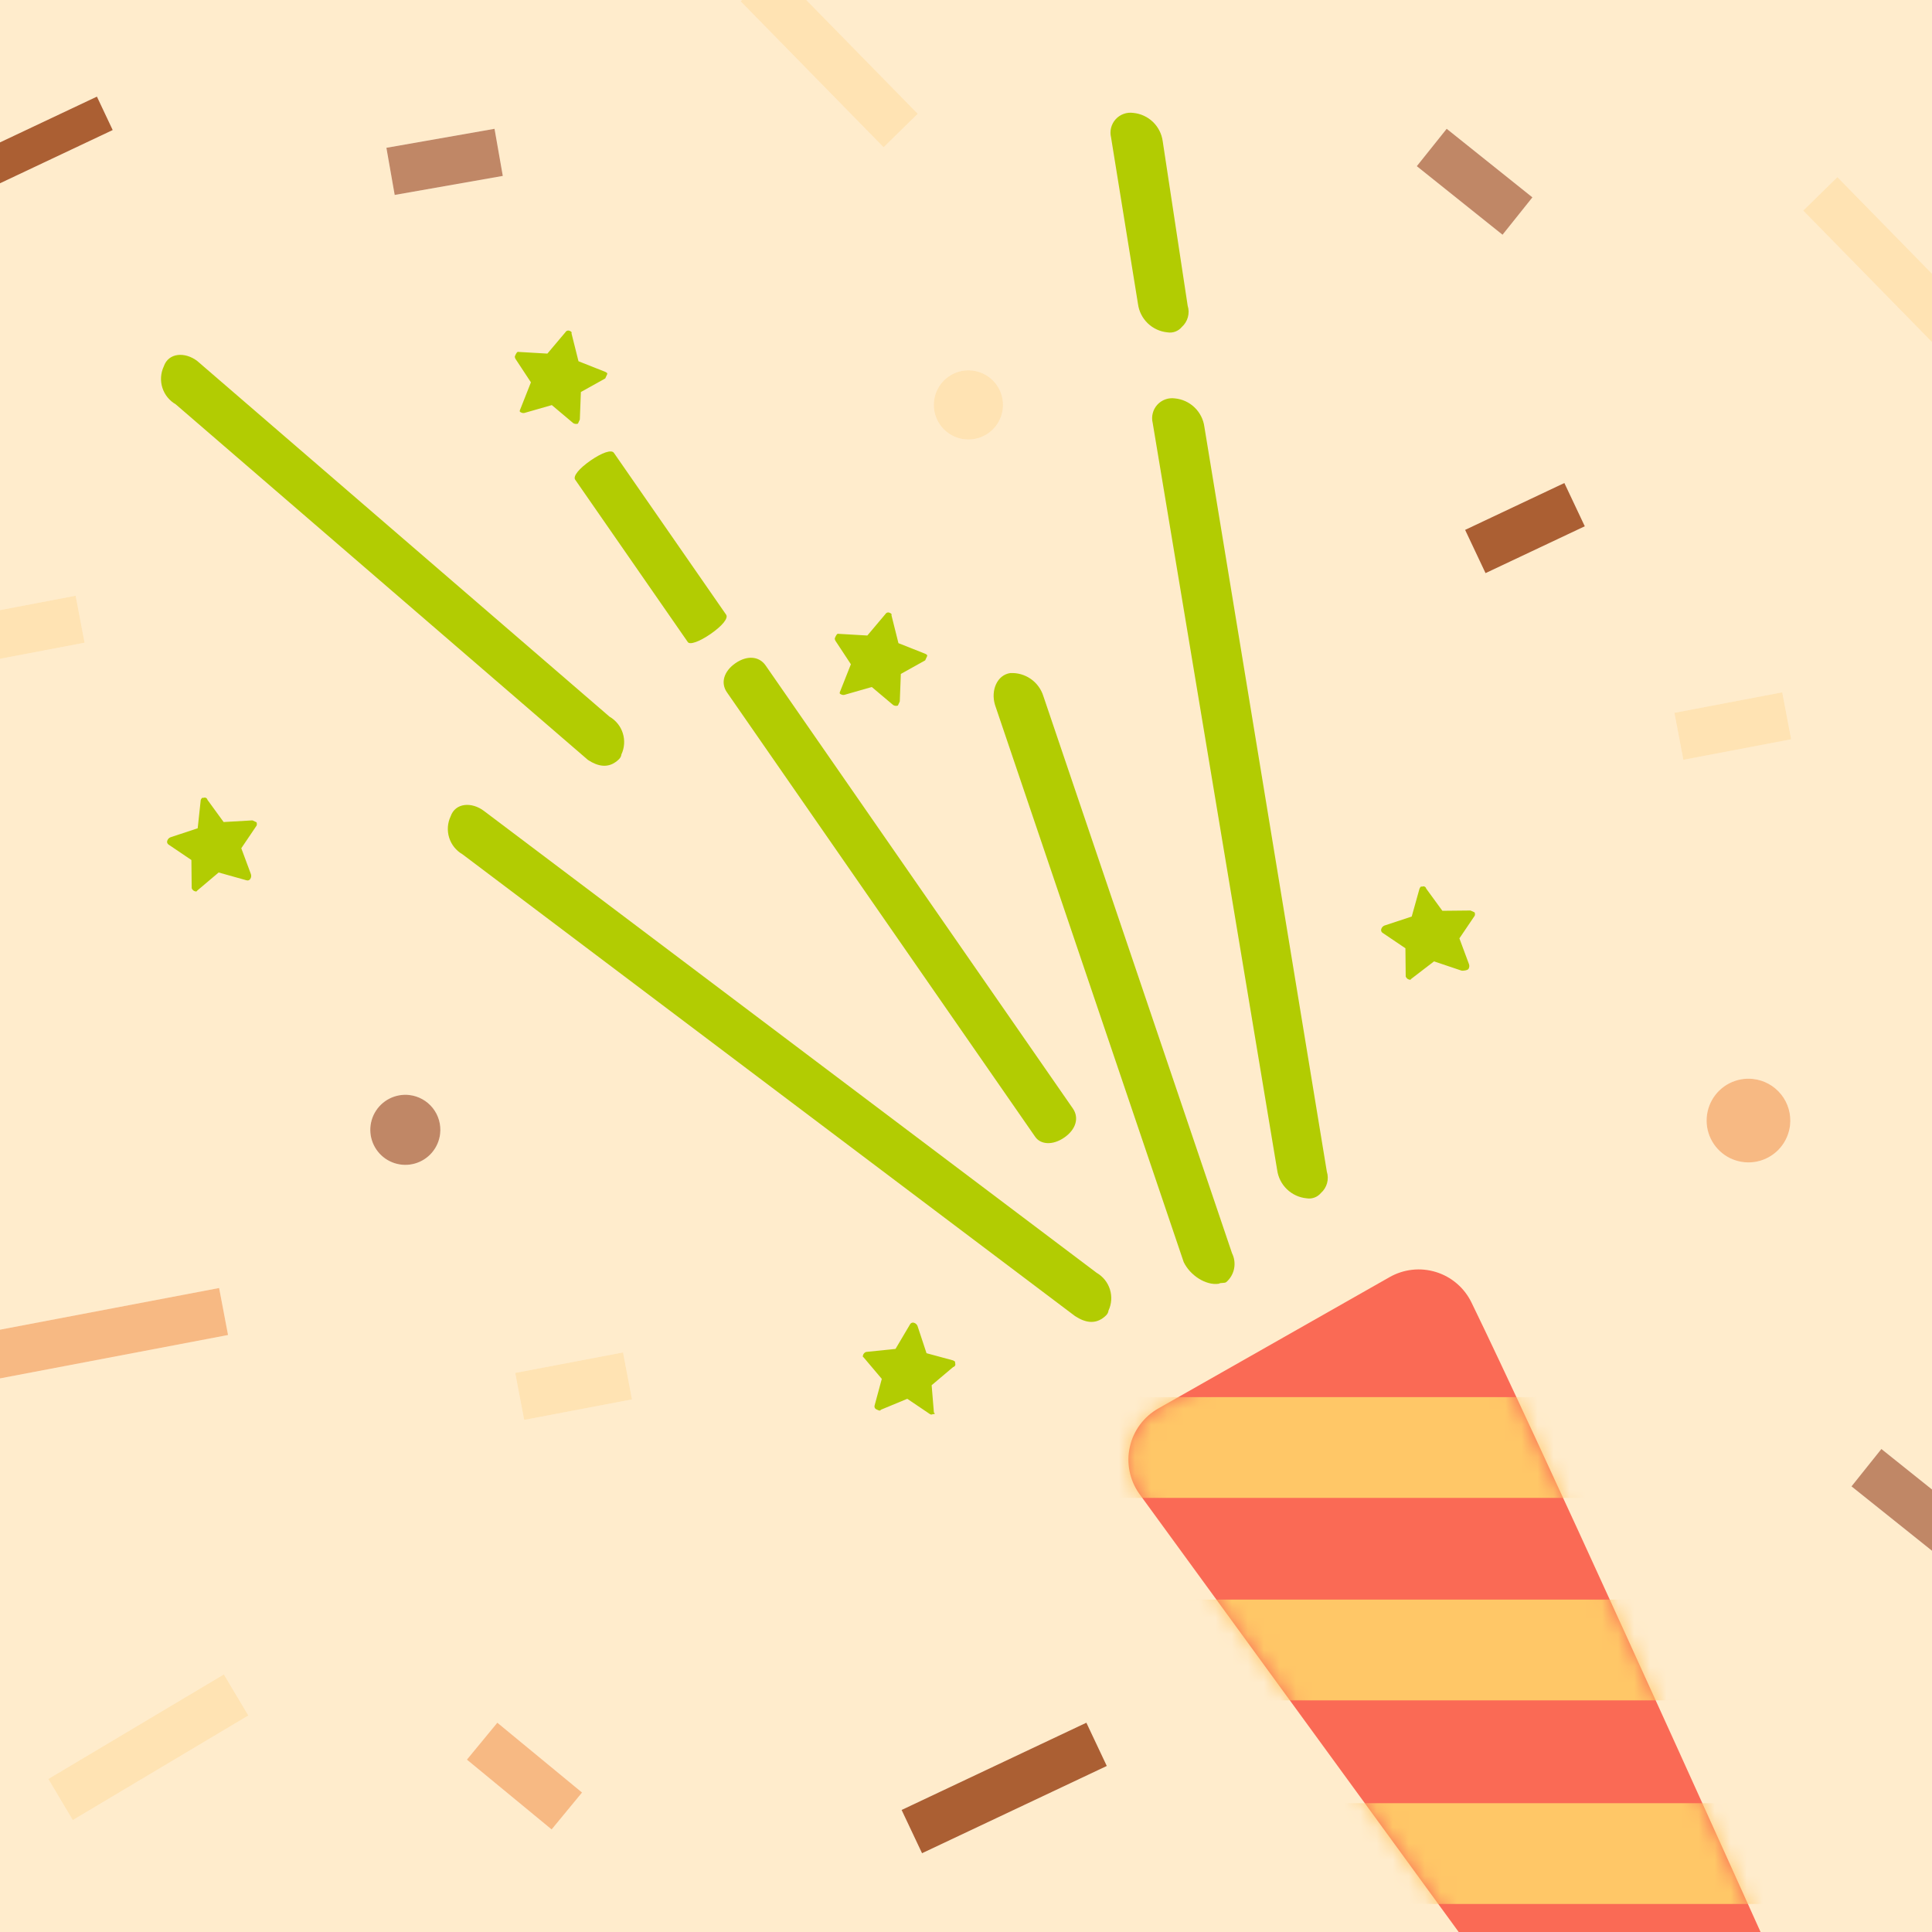 <svg width="120" height="120" viewBox="0 0 120 120" fill="none" xmlns="http://www.w3.org/2000/svg">
<rect x="0" y="0" width="120" height="120" fill="#333333" stroke="none"/>
<g clip-path="url(#clip0_413_4226)">
<rect width="120" height="120" fill="white"/>
<rect width="120" height="120" fill="#FFA201" fill-opacity="0.2"/>
<path d="M123.004 20.068L114.124 11L112 13.08L120.881 22.148L123.004 20.068Z" fill="white"/>
<path d="M123.004 20.068L114.124 11L112 13.08L120.881 22.148L123.004 20.068Z" fill="#FFA201" fill-opacity="0.3"/>
<path d="M57.004 7.068L48.123 -2L46 0.08L54.881 9.148L57.004 7.068Z" fill="white"/>
<path d="M57.004 7.068L48.123 -2L46 0.08L54.881 9.148L57.004 7.068Z" fill="#FFA201" fill-opacity="0.3"/>
<path d="M4.521 113.049L15.425 106.553L13.905 104L3 110.495L4.521 113.049Z" fill="white"/>
<path d="M4.521 113.049L15.425 106.553L13.905 104L3 110.495L4.521 113.049Z" fill="#FFA201" fill-opacity="0.3"/>
<path d="M67.477 107L56 112.42L57.269 115.108L68.746 109.688L67.477 107Z" fill="white"/>
<path d="M67.477 107L56 112.42L57.269 115.108L68.746 109.688L67.477 107Z" fill="#963700" fill-opacity="0.8"/>
<path d="M97.166 30L91 32.912L92.269 35.599L98.435 32.688L97.166 30Z" fill="white"/>
<path d="M97.166 30L91 32.912L92.269 35.599L98.435 32.688L97.166 30Z" fill="#963700" fill-opacity="0.8"/>
<path d="M122.181 94.259L116.856 90L115 92.321L120.325 96.58L122.181 94.259Z" fill="white"/>
<path d="M122.181 94.259L116.856 90L115 92.321L120.325 96.58L122.181 94.259Z" fill="#963700" fill-opacity="0.6"/>
<path d="M95.181 12.259L89.856 8L88 10.321L93.325 14.58L95.181 12.259Z" fill="white"/>
<path d="M95.181 12.259L89.856 8L88 10.321L93.325 14.58L95.181 12.259Z" fill="#963700" fill-opacity="0.6"/>
<path d="M30.716 8L24 9.18L24.515 12.108L31.23 10.927L30.716 8Z" fill="white"/>
<path d="M30.716 8L24 9.18L24.515 12.108L31.23 10.927L30.716 8Z" fill="#963700" fill-opacity="0.6"/>
<path d="M38.699 84L32 85.274L32.556 88.194L39.254 86.92L38.699 84Z" fill="white"/>
<path d="M38.699 84L32 85.274L32.556 88.194L39.254 86.92L38.699 84Z" fill="#FFA201" fill-opacity="0.3"/>
<path d="M110.699 43L104 44.274L104.555 47.194L111.254 45.92L110.699 43Z" fill="white"/>
<path d="M110.699 43L104 44.274L104.555 47.194L111.254 45.92L110.699 43Z" fill="#FFA201" fill-opacity="0.3"/>
<path d="M4.699 37L-2 38.274L-1.445 41.194L5.254 39.92L4.699 37Z" fill="white"/>
<path d="M4.699 37L-2 38.274L-1.445 41.194L5.254 39.92L4.699 37Z" fill="#FFA201" fill-opacity="0.3"/>
<path d="M13.61 80L-2 82.969L-1.445 85.889L14.165 82.92L13.61 80Z" fill="white"/>
<path d="M13.61 80L-2 82.969L-1.445 85.889L14.165 82.92L13.61 80Z" fill="#F07508" fill-opacity="0.5"/>
<path d="M36.152 111.337L30.89 107L29 109.294L34.262 113.63L36.152 111.337Z" fill="white"/>
<path d="M36.152 111.337L30.89 107L29 109.294L34.262 113.63L36.152 111.337Z" fill="#F07508" fill-opacity="0.5"/>
<path d="M6.02 6L-16 16.399L-15.019 18.477L7.001 8.078L6.02 6Z" fill="white"/>
<path d="M6.02 6L-16 16.399L-15.019 18.477L7.001 8.078L6.02 6Z" fill="#963700" fill-opacity="0.8"/>
<path d="M111.183 69.897C111.124 70.407 110.915 70.889 110.582 71.282C110.25 71.674 109.808 71.958 109.314 72.1C108.819 72.241 108.294 72.232 107.805 72.075C107.315 71.918 106.883 71.619 106.564 71.216C106.244 70.813 106.051 70.325 106.009 69.812C105.967 69.3 106.078 68.787 106.327 68.337C106.577 67.888 106.954 67.522 107.412 67.287C107.869 67.052 108.386 66.958 108.897 67.017C109.582 67.096 110.207 67.444 110.636 67.984C111.065 68.523 111.261 69.212 111.183 69.897Z" fill="white"/>
<path d="M111.183 69.897C111.124 70.407 110.915 70.889 110.582 71.282C110.25 71.674 109.808 71.958 109.314 72.1C108.819 72.241 108.294 72.232 107.805 72.075C107.315 71.918 106.883 71.619 106.564 71.216C106.244 70.813 106.051 70.325 106.009 69.812C105.967 69.3 106.078 68.787 106.327 68.337C106.577 67.888 106.954 67.522 107.412 67.287C107.869 67.052 108.386 66.958 108.897 67.017C109.582 67.096 110.207 67.444 110.636 67.984C111.065 68.523 111.261 69.212 111.183 69.897Z" fill="#F07508" fill-opacity="0.5"/>
<path d="M62.285 25.396C62.237 25.818 62.064 26.216 61.789 26.541C61.514 26.865 61.149 27.1 60.74 27.217C60.331 27.334 59.897 27.326 59.492 27.196C59.087 27.066 58.73 26.819 58.466 26.486C58.202 26.153 58.042 25.749 58.007 25.325C57.972 24.901 58.064 24.477 58.271 24.105C58.477 23.734 58.789 23.432 59.168 23.237C59.546 23.043 59.973 22.965 60.395 23.014C60.676 23.046 60.947 23.134 61.194 23.271C61.441 23.408 61.658 23.592 61.834 23.813C62.009 24.035 62.139 24.288 62.217 24.56C62.294 24.831 62.318 25.115 62.285 25.396Z" fill="white"/>
<path d="M62.285 25.396C62.237 25.818 62.064 26.216 61.789 26.541C61.514 26.865 61.149 27.1 60.74 27.217C60.331 27.334 59.897 27.326 59.492 27.196C59.087 27.066 58.73 26.819 58.466 26.486C58.202 26.153 58.042 25.749 58.007 25.325C57.972 24.901 58.064 24.477 58.271 24.105C58.477 23.734 58.789 23.432 59.168 23.237C59.546 23.043 59.973 22.965 60.395 23.014C60.676 23.046 60.947 23.134 61.194 23.271C61.441 23.408 61.658 23.592 61.834 23.813C62.009 24.035 62.139 24.288 62.217 24.56C62.294 24.831 62.318 25.115 62.285 25.396Z" fill="#FFA201" fill-opacity="0.3"/>
<path d="M27.337 70.424C27.288 70.852 27.113 71.255 26.835 71.583C26.557 71.912 26.187 72.15 25.773 72.268C25.36 72.386 24.92 72.379 24.51 72.247C24.101 72.116 23.739 71.866 23.472 71.528C23.204 71.191 23.042 70.783 23.007 70.354C22.972 69.925 23.065 69.495 23.274 69.119C23.483 68.743 23.799 68.437 24.182 68.24C24.565 68.044 24.997 67.965 25.425 68.014C25.998 68.08 26.521 68.371 26.88 68.823C27.239 69.275 27.403 69.851 27.337 70.424Z" fill="white"/>
<path d="M27.337 70.424C27.288 70.852 27.113 71.255 26.835 71.583C26.557 71.912 26.187 72.15 25.773 72.268C25.36 72.386 24.92 72.379 24.51 72.247C24.101 72.116 23.739 71.866 23.472 71.528C23.204 71.191 23.042 70.783 23.007 70.354C22.972 69.925 23.065 69.495 23.274 69.119C23.483 68.743 23.799 68.437 24.182 68.24C24.565 68.044 24.997 67.965 25.425 68.014C25.998 68.08 26.521 68.371 26.88 68.823C27.239 69.275 27.403 69.851 27.337 70.424Z" fill="#963700" fill-opacity="0.6"/>
<path d="M132.546 171.922C131.021 168.288 99.433 97.411 91.393 80.894C91.174 80.446 90.866 80.047 90.487 79.723C90.108 79.398 89.667 79.155 89.19 79.008C88.713 78.861 88.212 78.813 87.716 78.868C87.22 78.923 86.74 79.079 86.307 79.326L71.937 87.487C71.494 87.739 71.108 88.081 70.804 88.491C70.501 88.901 70.287 89.37 70.176 89.868C70.064 90.365 70.059 90.881 70.159 91.381C70.259 91.881 70.462 92.355 70.756 92.772L129.925 173.951L132.546 171.922Z" fill="#FA6A55"/>
<mask id="mask0_413_4226" style="mask-type:alpha" maskUnits="userSpaceOnUse" x="70" y="78" width="63" height="96">
<path d="M132.546 171.922C131.021 168.288 99.433 97.411 91.393 80.894C91.174 80.446 90.866 80.047 90.487 79.723C90.108 79.398 89.667 79.155 89.19 79.008C88.713 78.861 88.212 78.813 87.716 78.868C87.22 78.923 86.74 79.079 86.307 79.326L71.937 87.487C71.494 87.739 71.108 88.081 70.804 88.491C70.501 88.901 70.287 89.37 70.176 89.868C70.064 90.365 70.059 90.881 70.159 91.381C70.259 91.881 70.462 92.355 70.756 92.772L129.925 173.951L132.546 171.922Z" fill="#FA6A55"/>
</mask>
<g mask="url(#mask0_413_4226)">
<path d="M62.337 93.037L126.72 93.037V86.778L62.337 86.778V93.037Z" fill="#FFC767"/>
<path d="M62.337 118.259L126.72 118.259V112L62.337 112V118.259Z" fill="#FFC767"/>
<path d="M62.337 105.613L126.72 105.613V99.354L62.337 99.354V105.613Z" fill="#FFC767"/>
</g>
<path d="M12.468 49.69C12.507 49.606 12.546 49.521 12.631 49.56C12.654 49.547 12.681 49.539 12.708 49.539C12.735 49.538 12.762 49.543 12.787 49.554C12.811 49.566 12.833 49.583 12.85 49.604C12.867 49.625 12.879 49.65 12.884 49.676L13.89 51.058L15.677 50.955L15.931 51.071C15.96 51.137 15.962 51.211 15.938 51.279L14.987 52.686L15.583 54.29C15.6 54.338 15.606 54.389 15.601 54.44C15.595 54.491 15.579 54.539 15.552 54.583C15.529 54.625 15.491 54.658 15.446 54.675C15.4 54.692 15.35 54.692 15.305 54.675L13.581 54.192L12.245 55.321C12.206 55.406 12.121 55.367 12.037 55.328C11.977 55.29 11.931 55.233 11.906 55.166L11.888 53.417L10.481 52.466C10.438 52.443 10.406 52.405 10.389 52.36C10.372 52.314 10.372 52.264 10.389 52.219C10.405 52.17 10.431 52.126 10.465 52.089C10.5 52.051 10.543 52.023 10.59 52.004L12.279 51.446L12.468 49.69Z" fill="#B2CC02"/>
<path d="M57.969 87.826C57.845 87.872 57.845 87.872 57.761 87.833L56.353 86.882L54.711 87.563C54.672 87.648 54.587 87.609 54.503 87.57L54.418 87.531C54.376 87.508 54.343 87.471 54.326 87.425C54.309 87.38 54.309 87.33 54.326 87.285L54.77 85.645L53.641 84.309C53.556 84.27 53.595 84.186 53.634 84.101C53.672 84.041 53.729 83.995 53.796 83.971L55.622 83.783L56.528 82.252C56.551 82.21 56.589 82.177 56.634 82.16C56.679 82.144 56.73 82.144 56.775 82.161C56.823 82.176 56.868 82.202 56.905 82.237C56.942 82.272 56.971 82.314 56.99 82.362L57.548 84.05L59.187 84.494C59.272 84.533 59.356 84.571 59.318 84.656C59.331 84.68 59.338 84.706 59.339 84.733C59.34 84.76 59.334 84.787 59.323 84.812C59.312 84.837 59.295 84.858 59.274 84.875C59.253 84.892 59.228 84.904 59.202 84.91L57.866 86.039L58.007 87.742C58.092 87.78 58.053 87.865 57.969 87.826Z" fill="#B2CC02"/>
<path d="M55.953 41.859L55.887 43.569L55.771 43.823C55.723 43.84 55.671 43.846 55.621 43.84C55.57 43.835 55.521 43.818 55.478 43.792L54.148 42.671L52.498 43.144C52.432 43.169 52.359 43.172 52.291 43.151L52.206 43.112C52.121 43.074 52.16 42.989 52.199 42.904L52.85 41.258L51.884 39.791C51.838 39.668 51.838 39.668 51.877 39.583C51.915 39.498 51.993 39.329 52.078 39.368L53.872 39.473L54.993 38.143C55.016 38.101 55.054 38.068 55.099 38.051C55.144 38.034 55.194 38.035 55.24 38.052C55.324 38.09 55.409 38.129 55.37 38.214L55.804 39.948L57.451 40.6C57.536 40.639 57.62 40.678 57.582 40.762L57.465 41.016L55.953 41.859Z" fill="#B2CC02"/>
<path d="M36.08 24.349L36.014 26.059L35.898 26.313C35.849 26.33 35.798 26.336 35.748 26.331C35.697 26.325 35.648 26.308 35.605 26.282L34.275 25.161L32.625 25.634C32.559 25.659 32.486 25.662 32.417 25.641L32.333 25.602C32.248 25.564 32.287 25.479 32.326 25.394L32.977 23.748L32.011 22.281C31.965 22.158 31.965 22.158 32.004 22.073C32.042 21.989 32.12 21.819 32.205 21.858L33.999 21.963L35.12 20.634C35.143 20.591 35.181 20.558 35.226 20.541C35.271 20.524 35.321 20.525 35.367 20.542C35.451 20.581 35.536 20.619 35.497 20.704L35.931 22.438L37.578 23.09C37.663 23.129 37.748 23.168 37.709 23.252L37.593 23.506L36.08 24.349Z" fill="#B2CC02"/>
<path d="M90.756 60.28L89.07 59.713L87.65 60.803C87.611 60.888 87.526 60.849 87.442 60.81C87.382 60.772 87.336 60.715 87.311 60.648L87.293 58.899L85.886 57.948C85.843 57.925 85.811 57.887 85.794 57.842C85.777 57.796 85.777 57.746 85.794 57.701C85.809 57.652 85.835 57.608 85.87 57.571C85.905 57.533 85.948 57.504 85.995 57.486L87.684 56.928L88.166 55.204C88.205 55.119 88.244 55.035 88.328 55.073C88.352 55.06 88.379 55.053 88.406 55.052C88.433 55.051 88.46 55.057 88.484 55.068C88.509 55.079 88.531 55.096 88.548 55.117C88.565 55.138 88.576 55.163 88.582 55.19L89.588 56.571L91.336 56.553L91.59 56.669C91.618 56.735 91.621 56.809 91.597 56.877L90.646 58.284L91.242 59.888C91.259 59.937 91.265 59.988 91.26 60.038C91.254 60.089 91.237 60.138 91.211 60.181C91.172 60.266 90.841 60.319 90.756 60.28Z" fill="#B2CC02"/>
<path d="M44.147 39.369C44.868 38.869 45.25 38.393 45.102 38.18L38.129 28.126C37.981 27.913 37.402 28.104 36.681 28.604C35.96 29.104 35.578 29.579 35.725 29.793L42.723 39.883C42.846 40.06 43.425 39.869 44.147 39.369Z" fill="#B2CC02"/>
<path d="M66.108 70.653C66.829 70.153 67.04 69.43 66.635 68.847L47.554 41.333C47.149 40.75 46.399 40.694 45.678 41.194C44.957 41.694 44.745 42.417 45.15 43L64.299 70.611C64.636 71.097 65.387 71.153 66.108 70.653Z" fill="#B2CC02"/>
<path d="M75.702 79.736C75.822 79.653 76.045 79.718 76.166 79.635C76.415 79.418 76.586 79.125 76.651 78.8C76.716 78.477 76.672 78.14 76.525 77.844L64.806 43.239C64.671 42.805 64.395 42.428 64.022 42.168C63.648 41.908 63.199 41.781 62.744 41.806C61.937 41.925 61.526 42.871 61.801 43.782L73.52 78.386C73.915 79.213 74.895 79.855 75.702 79.736Z" fill="#B2CC02"/>
<path d="M81.157 74.429C81.322 74.457 81.49 74.441 81.646 74.382C81.802 74.324 81.94 74.226 82.047 74.098C82.229 73.936 82.361 73.724 82.426 73.489C82.49 73.253 82.486 73.004 82.412 72.771L74.805 26.504C74.743 26.047 74.528 25.625 74.196 25.306C73.864 24.986 73.433 24.789 72.974 24.745C72.773 24.717 72.569 24.738 72.378 24.808C72.187 24.877 72.016 24.992 71.88 25.142C71.744 25.293 71.647 25.474 71.598 25.671C71.548 25.868 71.547 26.074 71.596 26.271L79.327 72.671C79.389 73.127 79.603 73.55 79.936 73.869C80.268 74.188 80.698 74.386 81.157 74.429Z" fill="#B2CC02"/>
<path d="M72.513 20.643C72.677 20.671 72.846 20.654 73.002 20.596C73.158 20.538 73.296 20.44 73.403 20.312C73.585 20.149 73.716 19.938 73.781 19.703C73.846 19.467 73.842 19.218 73.768 18.985L72.218 8.771C72.156 8.314 71.942 7.892 71.61 7.572C71.277 7.253 70.847 7.056 70.388 7.012C70.187 6.984 69.982 7.005 69.792 7.074C69.601 7.143 69.43 7.258 69.294 7.409C69.158 7.559 69.061 7.741 69.011 7.938C68.962 8.134 68.961 8.34 69.01 8.537L70.683 18.885C70.744 19.341 70.959 19.764 71.291 20.083C71.624 20.402 72.054 20.6 72.513 20.643Z" fill="#B2CC02"/>
<path d="M66.772 81.744C67.425 82.173 67.992 82.22 68.473 81.887C68.593 81.803 68.833 81.637 68.85 81.404C69.044 80.991 69.076 80.52 68.939 80.085C68.802 79.65 68.506 79.282 68.11 79.054L30.065 50.373C29.309 49.796 28.279 49.85 27.987 50.713C27.793 51.126 27.762 51.597 27.899 52.032C28.036 52.468 28.331 52.835 28.727 53.063L66.772 81.744Z" fill="#B2CC02"/>
<path d="M36.518 47.201C37.17 47.63 37.737 47.677 38.218 47.344C38.338 47.26 38.579 47.094 38.596 46.861C38.789 46.448 38.821 45.977 38.684 45.542C38.547 45.107 38.251 44.739 37.855 44.511L12.25 22.421C11.494 21.844 10.464 21.898 10.172 22.761C9.978 23.174 9.947 23.645 10.084 24.08C10.221 24.515 10.517 24.883 10.912 25.111L36.518 47.201Z" fill="#B2CC02"/>
</g>
<defs>
<clipPath id="clip0_413_4226">
<rect width="120" height="120" fill="white"/>
</clipPath>
</defs>
</svg>
